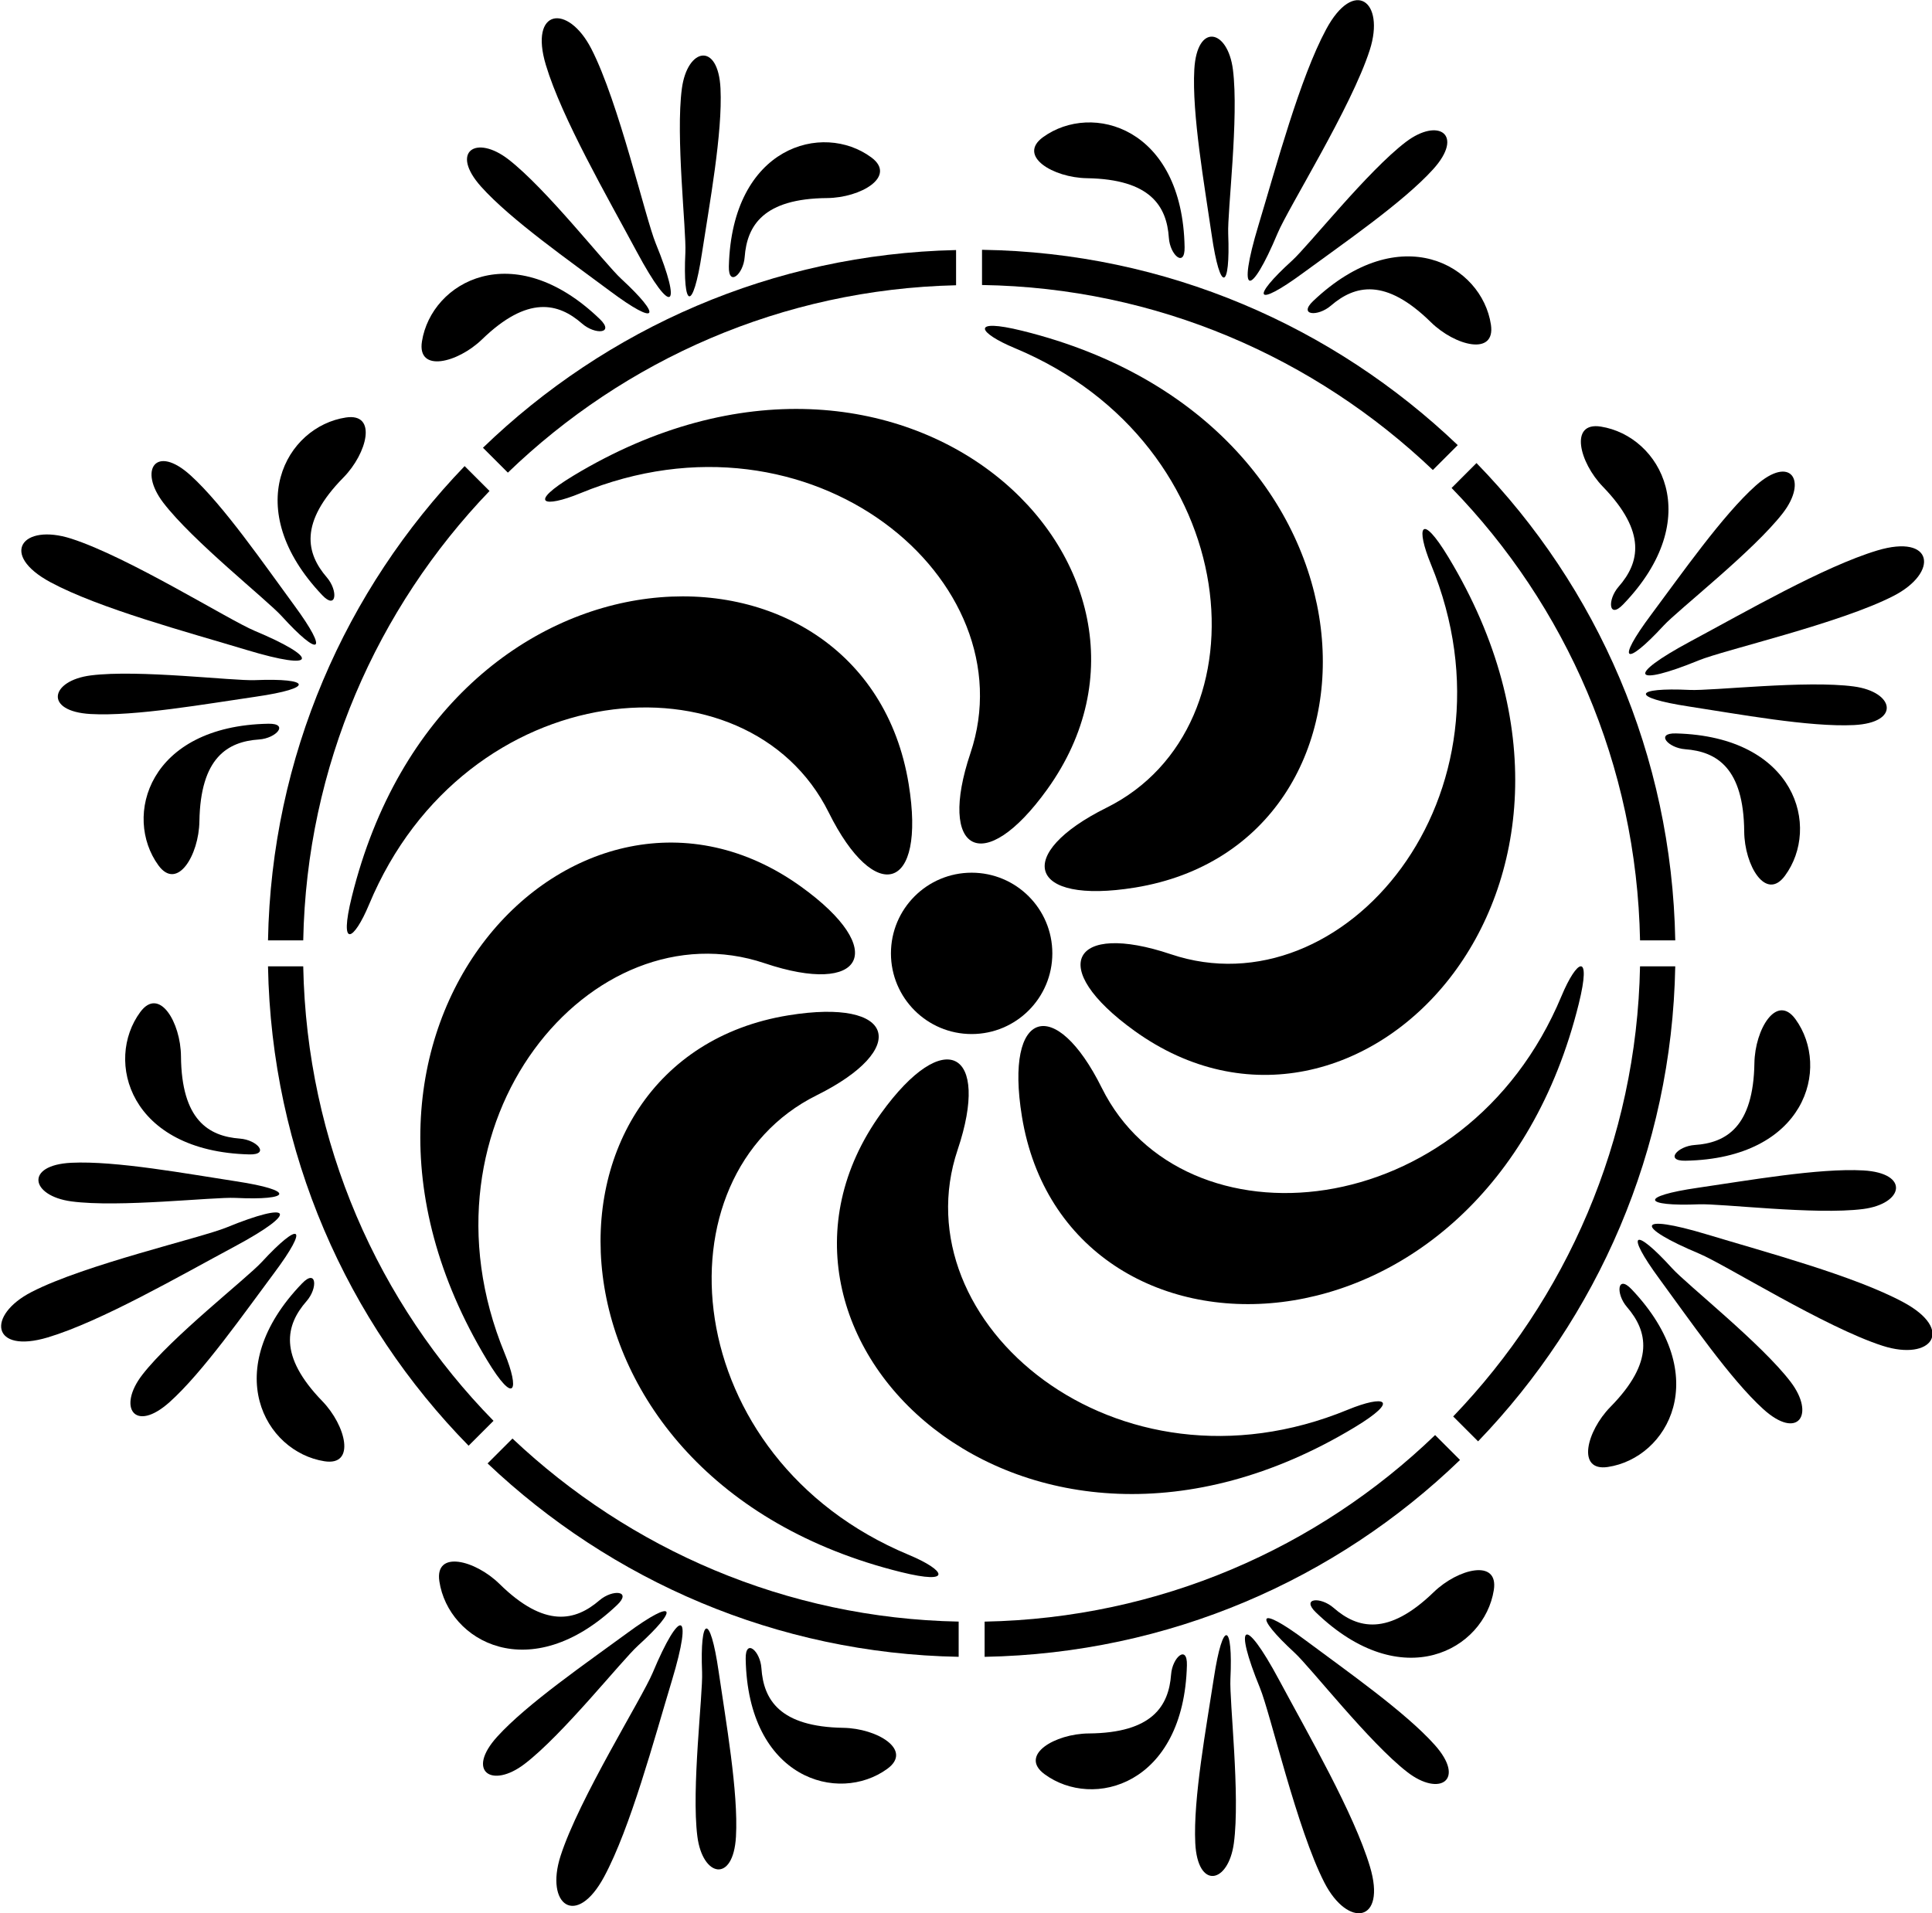 <?xml version="1.0" encoding="UTF-8"?>
<svg xmlns="http://www.w3.org/2000/svg" xmlns:xlink="http://www.w3.org/1999/xlink" width="530pt" height="525pt" viewBox="0 0 530 525" version="1.1">
<g id="surface1">
<path style=" stroke:none;fill-rule:nonzero;fill:rgb(0%,0%,0%);fill-opacity:1;" d="M 266.547 239.461 C 254.32 239.461 244.41 249.371 244.41 261.598 C 244.41 273.824 254.32 283.734 266.547 283.734 C 278.773 283.734 288.684 273.824 288.684 261.598 C 288.684 249.371 278.773 239.461 266.547 239.461 "/>
<path style=" stroke:none;fill-rule:nonzero;fill:rgb(0%,0%,0%);fill-opacity:1;" d="M 399.898 122.141 C 365.848 89.617 320.039 69.281 269.395 68.543 L 269.395 78.203 C 317.371 78.938 360.77 98.191 393.07 128.969 L 399.898 122.141 "/>
<path style=" stroke:none;fill-rule:nonzero;fill:rgb(0%,0%,0%);fill-opacity:1;" d="M 393.688 393.77 C 361.527 424.77 318.094 444.035 270.105 444.961 L 270.105 454.621 C 320.762 453.691 366.609 433.348 400.52 400.602 L 393.688 393.77 "/>
<path style=" stroke:none;fill-rule:nonzero;fill:rgb(0%,0%,0%);fill-opacity:1;" d="M 135.383 389.863 C 103.77 357.602 84.117 313.688 83.184 265.152 L 73.523 265.152 C 74.461 316.355 95.191 362.684 128.551 396.695 L 135.383 389.863 "/>
<path style=" stroke:none;fill-rule:nonzero;fill:rgb(0%,0%,0%);fill-opacity:1;" d="M 73.523 258.039 L 83.184 258.039 C 84.105 210.148 103.441 166.867 134.289 134.723 L 127.461 127.895 C 94.863 161.785 74.449 207.48 73.523 258.039 "/>
<path style=" stroke:none;fill-rule:nonzero;fill:rgb(0%,0%,0%);fill-opacity:1;" d="M 139.32 129.688 C 171.344 98.805 214.496 79.375 262.277 78.273 L 262.277 68.613 C 211.828 69.719 166.266 90.23 132.488 122.859 L 139.32 129.688 "/>
<path style=" stroke:none;fill-rule:nonzero;fill:rgb(0%,0%,0%);fill-opacity:1;" d="M 133.758 401.551 C 167.594 433.609 212.898 453.703 262.988 454.617 L 262.988 444.953 C 215.566 444.043 172.672 425.035 140.586 394.723 L 133.758 401.551 "/>
<path style=" stroke:none;fill-rule:nonzero;fill:rgb(0%,0%,0%);fill-opacity:1;" d="M 459.566 265.152 L 449.906 265.152 C 448.984 313.117 429.57 356.469 398.648 388.664 L 405.477 395.496 C 438.145 361.547 458.641 315.785 459.566 265.152 "/>
<path style=" stroke:none;fill-rule:nonzero;fill:rgb(0%,0%,0%);fill-opacity:1;" d="M 398.211 133.895 C 429.512 166.109 448.98 209.777 449.91 258.039 L 459.57 258.039 C 458.637 207.113 438.09 161.027 405.043 127.062 L 398.211 133.895 "/>
<path style=" stroke:none;fill-rule:nonzero;fill:rgb(0%,0%,0%);fill-opacity:1;" d="M 174.641 68.996 C 184.438 87.281 187.191 84.617 179.906 66.84 C 177.023 59.805 169.754 28.035 162.215 13.383 C 155.773 0.871 145.113 2.406 149.742 17.824 C 154.133 32.453 166.672 54.129 174.641 68.996 "/>
<path style=" stroke:none;fill-rule:nonzero;fill:rgb(0%,0%,0%);fill-opacity:1;" d="M 167.324 79.848 C 180.617 89.781 181.711 86.922 170.41 76.5 C 165.941 72.379 149.914 51.812 139.488 43.746 C 130.586 36.855 123.379 41.578 131.953 51.188 C 140.09 60.301 156.516 71.77 167.324 79.848 "/>
<path style=" stroke:none;fill-rule:nonzero;fill:rgb(0%,0%,0%);fill-opacity:1;" d="M 132.238 93.121 C 144.777 80.98 153.164 83.098 159.684 88.797 C 163.277 91.938 168.691 91.551 164.562 87.566 C 140.871 64.711 118.355 77.301 115.754 93.68 C 114.375 102.375 125.566 99.586 132.238 93.121 "/>
<path style=" stroke:none;fill-rule:nonzero;fill:rgb(0%,0%,0%);fill-opacity:1;" d="M 188.016 69.289 C 187.273 84.641 190.062 85.914 192.562 69.508 C 194.594 56.164 198.254 36.469 197.652 24.266 C 197.023 11.402 188.574 13.098 187.062 24.254 C 185.293 37.316 188.305 63.215 188.016 69.289 "/>
<path style=" stroke:none;fill-rule:nonzero;fill:rgb(0%,0%,0%);fill-opacity:1;" d="M 204.285 70.523 C 204.934 61.887 209.422 54.492 226.875 54.348 C 236.164 54.27 246.094 48.406 239.012 43.18 C 225.664 33.332 200.789 40.16 199.945 73.07 C 199.801 78.805 203.93 75.281 204.285 70.523 "/>
<path style=" stroke:none;fill-rule:nonzero;fill:rgb(0%,0%,0%);fill-opacity:1;" d="M 13.836 159.754 C 27.285 166.988 51.48 173.453 67.629 178.332 C 87.484 184.332 87.547 180.5 69.824 173.078 C 62.816 170.145 35.211 152.82 19.516 147.793 C 6.113 143.5 -0.34 152.121 13.836 159.754 "/>
<path style=" stroke:none;fill-rule:nonzero;fill:rgb(0%,0%,0%);fill-opacity:1;" d="M 69.945 186.625 C 63.867 186.871 37.992 183.66 24.914 185.328 C 13.75 186.758 11.988 195.191 24.848 195.922 C 37.047 196.613 56.77 193.105 70.129 191.176 C 86.551 188.801 85.301 186.004 69.945 186.625 "/>
<path style=" stroke:none;fill-rule:nonzero;fill:rgb(0%,0%,0%);fill-opacity:1;" d="M 73.633 198.586 C 40.719 199.18 33.699 224.004 43.441 237.422 C 48.617 244.547 54.555 234.66 54.703 225.371 C 54.984 207.922 62.41 203.488 71.055 202.906 C 75.816 202.586 79.367 198.484 73.633 198.586 "/>
<path style=" stroke:none;fill-rule:nonzero;fill:rgb(0%,0%,0%);fill-opacity:1;" d="M 77.289 169.078 C 87.621 180.457 90.492 179.387 80.66 166.02 C 72.664 155.148 61.324 138.633 52.27 130.426 C 42.727 121.777 37.953 128.949 44.77 137.906 C 52.758 148.395 73.203 164.578 77.289 169.078 "/>
<path style=" stroke:none;fill-rule:nonzero;fill:rgb(0%,0%,0%);fill-opacity:1;" d="M 89.668 158.445 C 84.02 151.883 81.965 143.48 94.203 131.035 C 100.719 124.41 103.594 113.242 94.887 114.559 C 78.488 117.031 65.727 139.449 88.402 163.316 C 92.352 167.477 92.781 162.066 89.668 158.445 "/>
<path style=" stroke:none;fill-rule:nonzero;fill:rgb(0%,0%,0%);fill-opacity:1;" d="M 62.141 336.805 C 55.109 339.684 23.336 346.953 8.684 354.496 C -3.828 360.938 -2.293 371.598 13.125 366.969 C 27.754 362.578 49.43 350.039 64.301 342.07 C 82.582 332.27 79.918 329.52 62.141 336.805 "/>
<path style=" stroke:none;fill-rule:nonzero;fill:rgb(0%,0%,0%);fill-opacity:1;" d="M 71.801 346.297 C 67.68 350.77 47.113 366.793 39.047 377.223 C 32.156 386.125 36.879 393.332 46.488 384.758 C 55.602 376.621 67.07 360.195 75.148 349.383 C 85.086 336.094 82.223 335 71.801 346.297 "/>
<path style=" stroke:none;fill-rule:nonzero;fill:rgb(0%,0%,0%);fill-opacity:1;" d="M 84.098 357.023 C 87.238 353.43 86.852 348.02 82.871 352.145 C 60.012 375.84 72.602 398.355 88.98 400.953 C 97.676 402.336 94.887 391.145 88.426 384.473 C 76.281 371.934 78.398 363.547 84.098 357.023 "/>
<path style=" stroke:none;fill-rule:nonzero;fill:rgb(0%,0%,0%);fill-opacity:1;" d="M 19.555 329.648 C 32.617 331.414 58.516 328.402 64.59 328.695 C 79.941 329.434 81.215 326.648 64.809 324.148 C 51.469 322.113 31.773 318.457 19.566 319.055 C 6.703 319.688 8.398 328.137 19.555 329.648 "/>
<path style=" stroke:none;fill-rule:nonzero;fill:rgb(0%,0%,0%);fill-opacity:1;" d="M 65.824 312.426 C 57.188 311.777 49.793 307.285 49.648 289.836 C 49.57 280.547 43.707 270.613 38.48 277.699 C 28.633 291.043 35.461 315.922 68.371 316.762 C 74.105 316.91 70.586 312.781 65.824 312.426 "/>
<path style=" stroke:none;fill-rule:nonzero;fill:rgb(0%,0%,0%);fill-opacity:1;" d="M 179.055 458.98 C 176.117 465.992 158.793 493.598 153.766 509.289 C 149.473 522.691 158.098 529.145 165.727 514.969 C 172.965 501.52 179.426 477.328 184.305 461.18 C 190.305 441.32 186.473 441.258 179.055 458.98 "/>
<path style=" stroke:none;fill-rule:nonzero;fill:rgb(0%,0%,0%);fill-opacity:1;" d="M 192.602 458.863 C 192.848 464.938 189.637 490.812 191.305 503.891 C 192.73 515.059 201.164 516.816 201.895 503.957 C 202.59 491.758 199.078 472.035 197.148 458.676 C 194.773 442.254 191.977 443.508 192.602 458.863 "/>
<path style=" stroke:none;fill-rule:nonzero;fill:rgb(0%,0%,0%);fill-opacity:1;" d="M 231.348 474.102 C 213.895 473.82 209.461 466.395 208.879 457.754 C 208.562 452.988 204.457 449.438 204.562 455.172 C 205.152 488.086 229.977 495.105 243.395 485.363 C 250.52 480.191 240.633 474.25 231.348 474.102 "/>
<path style=" stroke:none;fill-rule:nonzero;fill:rgb(0%,0%,0%);fill-opacity:1;" d="M 175.055 451.516 C 186.43 441.184 185.359 438.312 171.992 448.145 C 161.121 456.141 144.605 467.48 136.398 476.535 C 127.754 486.078 134.926 490.855 143.879 484.035 C 154.367 476.047 170.551 455.605 175.055 451.516 "/>
<path style=" stroke:none;fill-rule:nonzero;fill:rgb(0%,0%,0%);fill-opacity:1;" d="M 169.289 440.402 C 173.449 436.453 168.039 436.023 164.422 439.137 C 157.855 444.785 149.453 446.84 137.008 434.602 C 130.387 428.09 119.219 425.215 120.531 433.918 C 123.004 450.316 145.426 463.078 169.289 440.402 "/>
<path style=" stroke:none;fill-rule:nonzero;fill:rgb(0%,0%,0%);fill-opacity:1;" d="M 350.906 460.996 C 341.109 442.711 338.359 445.375 345.641 463.152 C 348.523 470.188 355.793 501.957 363.336 516.609 C 369.777 529.121 380.438 527.586 375.809 512.168 C 371.414 497.539 358.879 475.863 350.906 460.996 "/>
<path style=" stroke:none;fill-rule:nonzero;fill:rgb(0%,0%,0%);fill-opacity:1;" d="M 358.223 450.145 C 344.93 440.211 343.84 443.074 355.137 453.492 C 359.605 457.613 375.633 478.18 386.059 486.246 C 394.965 493.137 402.172 488.414 393.598 478.805 C 385.461 469.691 369.031 458.223 358.223 450.145 "/>
<path style=" stroke:none;fill-rule:nonzero;fill:rgb(0%,0%,0%);fill-opacity:1;" d="M 393.309 436.867 C 380.77 449.012 372.387 446.895 365.863 441.195 C 362.27 438.055 356.855 438.441 360.984 442.426 C 384.676 465.281 407.195 452.691 409.793 436.312 C 411.172 427.617 399.98 430.406 393.309 436.867 "/>
<path style=" stroke:none;fill-rule:nonzero;fill:rgb(0%,0%,0%);fill-opacity:1;" d="M 337.535 460.703 C 338.273 445.352 335.484 444.078 332.984 460.484 C 330.953 473.828 327.297 493.523 327.895 505.727 C 328.527 518.59 336.977 516.895 338.484 505.742 C 340.254 492.676 337.242 466.777 337.535 460.703 "/>
<path style=" stroke:none;fill-rule:nonzero;fill:rgb(0%,0%,0%);fill-opacity:1;" d="M 321.262 459.469 C 320.617 468.105 316.129 475.5 298.672 475.645 C 289.383 475.723 279.453 481.586 286.539 486.816 C 299.883 496.66 324.762 489.832 325.602 456.922 C 325.75 451.188 321.621 454.711 321.262 459.469 "/>
<path style=" stroke:none;fill-rule:nonzero;fill:rgb(0%,0%,0%);fill-opacity:1;" d="M 522.152 357.328 C 508.703 350.09 484.508 343.629 468.359 338.746 C 448.504 332.746 448.441 336.578 466.16 344 C 473.172 346.934 500.777 364.258 516.473 369.285 C 529.875 373.578 536.328 364.957 522.152 357.328 "/>
<path style=" stroke:none;fill-rule:nonzero;fill:rgb(0%,0%,0%);fill-opacity:1;" d="M 466.043 330.453 C 472.121 330.207 497.996 333.418 511.07 331.75 C 522.238 330.324 523.996 321.887 511.141 321.156 C 498.941 320.465 479.219 323.973 465.859 325.902 C 449.438 328.277 450.688 331.074 466.043 330.453 "/>
<path style=" stroke:none;fill-rule:nonzero;fill:rgb(0%,0%,0%);fill-opacity:1;" d="M 462.355 318.492 C 495.27 317.902 502.289 293.078 492.547 279.656 C 487.371 272.531 481.434 282.418 481.281 291.707 C 481.004 309.16 473.578 313.594 464.934 314.172 C 460.172 314.492 456.617 318.594 462.355 318.492 "/>
<path style=" stroke:none;fill-rule:nonzero;fill:rgb(0%,0%,0%);fill-opacity:1;" d="M 458.699 348 C 448.367 336.621 445.492 337.691 455.328 351.062 C 463.324 361.934 474.664 378.445 483.719 386.652 C 493.258 395.301 498.035 388.129 491.219 379.172 C 483.23 368.684 462.785 352.5 458.699 348 "/>
<path style=" stroke:none;fill-rule:nonzero;fill:rgb(0%,0%,0%);fill-opacity:1;" d="M 446.32 358.633 C 451.969 365.199 454.023 373.598 441.781 386.047 C 435.27 392.668 432.395 403.836 441.102 402.523 C 457.5 400.051 470.262 377.629 447.586 353.762 C 443.637 349.605 443.203 355.016 446.32 358.633 "/>
<path style=" stroke:none;fill-rule:nonzero;fill:rgb(0%,0%,0%);fill-opacity:1;" d="M 465.992 181.207 C 473.023 178.324 504.797 171.055 519.449 163.512 C 531.961 157.07 530.426 146.41 515.008 151.039 C 500.379 155.434 478.703 167.973 463.832 175.938 C 445.551 185.738 448.215 188.488 465.992 181.207 "/>
<path style=" stroke:none;fill-rule:nonzero;fill:rgb(0%,0%,0%);fill-opacity:1;" d="M 456.328 171.711 C 460.453 167.242 481.02 151.215 489.086 140.789 C 495.973 131.883 491.254 124.676 481.645 133.25 C 472.527 141.387 461.062 157.812 452.98 168.625 C 443.047 181.918 445.91 183.008 456.328 171.711 "/>
<path style=" stroke:none;fill-rule:nonzero;fill:rgb(0%,0%,0%);fill-opacity:1;" d="M 444.031 160.984 C 440.891 164.578 441.281 169.992 445.262 165.863 C 468.121 142.172 455.531 119.652 439.152 117.055 C 430.453 115.676 433.246 126.863 439.707 133.535 C 451.852 146.078 449.734 154.461 444.031 160.984 "/>
<path style=" stroke:none;fill-rule:nonzero;fill:rgb(0%,0%,0%);fill-opacity:1;" d="M 508.566 198.953 C 521.43 198.32 519.734 189.871 508.578 188.363 C 495.516 186.594 469.617 189.605 463.543 189.312 C 448.191 188.574 446.918 191.363 463.324 193.859 C 476.664 195.895 496.359 199.555 508.566 198.953 "/>
<path style=" stroke:none;fill-rule:nonzero;fill:rgb(0%,0%,0%);fill-opacity:1;" d="M 478.484 228.176 C 478.562 237.465 484.426 247.395 489.652 240.309 C 499.5 226.965 492.672 202.09 459.762 201.246 C 454.027 201.098 457.547 205.227 462.309 205.586 C 470.945 206.23 478.34 210.723 478.484 228.176 "/>
<path style=" stroke:none;fill-rule:nonzero;fill:rgb(0%,0%,0%);fill-opacity:1;" d="M 350.477 64.02 C 353.41 57.008 370.734 29.402 375.766 13.711 C 380.055 0.309 371.434 -6.145 363.805 8.031 C 356.566 21.48 350.105 45.676 345.227 61.82 C 339.227 81.68 343.055 81.742 350.477 64.02 "/>
<path style=" stroke:none;fill-rule:nonzero;fill:rgb(0%,0%,0%);fill-opacity:1;" d="M 336.93 64.137 C 336.684 58.062 339.895 32.188 338.227 19.109 C 336.801 7.941 328.363 6.184 327.633 19.043 C 326.941 31.242 330.449 50.965 332.379 64.32 C 334.754 80.746 337.551 79.492 336.93 64.137 "/>
<path style=" stroke:none;fill-rule:nonzero;fill:rgb(0%,0%,0%);fill-opacity:1;" d="M 298.184 48.898 C 315.637 49.18 320.066 56.605 320.648 65.246 C 320.969 70.012 325.07 73.562 324.969 67.828 C 324.379 34.914 299.555 27.895 286.133 37.637 C 279.008 42.812 288.895 48.75 298.184 48.898 "/>
<path style=" stroke:none;fill-rule:nonzero;fill:rgb(0%,0%,0%);fill-opacity:1;" d="M 354.477 71.484 C 343.098 81.816 344.172 84.688 357.535 74.855 C 368.41 66.859 384.922 55.52 393.129 46.465 C 401.777 36.922 394.605 32.145 385.648 38.965 C 375.16 46.953 358.977 67.395 354.477 71.484 "/>
<path style=" stroke:none;fill-rule:nonzero;fill:rgb(0%,0%,0%);fill-opacity:1;" d="M 360.238 82.598 C 356.078 86.547 361.492 86.977 365.109 83.863 C 371.676 78.215 380.074 76.16 392.52 88.398 C 399.145 94.91 410.312 97.789 409 89.082 C 406.527 72.684 384.105 59.922 360.238 82.598 "/>
<path style=" stroke:none;fill-rule:nonzero;fill:rgb(0%,0%,0%);fill-opacity:1;" d="M 371.562 391.672 C 384.371 383.941 379.781 382.68 369.719 386.824 C 306.148 413 246.773 362.836 262.707 315.488 C 271.789 288.496 259.211 281.156 241.672 305.523 C 197.824 366.449 280.785 446.438 371.562 391.672 "/>
<path style=" stroke:none;fill-rule:nonzero;fill:rgb(0%,0%,0%);fill-opacity:1;" d="M 433.102 275.422 C 436.691 260.898 432.555 263.254 428.367 273.301 C 401.926 336.758 324.469 343.27 302.258 298.523 C 289.594 273.016 275.508 276.719 280.34 306.352 C 292.414 380.438 407.637 378.336 433.102 275.422 "/>
<path style=" stroke:none;fill-rule:nonzero;fill:rgb(0%,0%,0%);fill-opacity:1;" d="M 321.203 261.836 C 294.211 252.754 286.871 265.328 311.238 282.867 C 372.164 326.719 452.152 243.758 397.387 152.977 C 389.656 140.168 388.395 144.758 392.539 154.824 C 418.715 218.395 368.551 277.77 321.203 261.836 "/>
<path style=" stroke:none;fill-rule:nonzero;fill:rgb(0%,0%,0%);fill-opacity:1;" d="M 280.469 90.773 C 265.945 87.18 268.301 91.32 278.348 95.504 C 341.805 121.945 348.316 199.402 303.57 221.617 C 278.066 234.281 281.766 248.363 311.398 243.535 C 385.484 231.461 383.383 116.238 280.469 90.773 "/>
<path style=" stroke:none;fill-rule:nonzero;fill:rgb(0%,0%,0%);fill-opacity:1;" d="M 157.359 130.488 C 144.551 138.215 149.141 139.48 159.203 135.336 C 222.773 109.16 282.148 159.324 266.215 206.672 C 257.133 233.66 269.711 241.004 287.25 216.637 C 331.098 155.711 248.137 75.723 157.359 130.488 "/>
<path style=" stroke:none;fill-rule:nonzero;fill:rgb(0%,0%,0%);fill-opacity:1;" d="M 96.512 246.062 C 92.918 260.582 97.059 258.23 101.246 248.184 C 127.688 184.723 205.145 178.211 227.355 222.961 C 240.02 248.465 254.105 244.762 249.273 215.133 C 237.199 141.047 121.977 143.145 96.512 246.062 "/>
<path style=" stroke:none;fill-rule:nonzero;fill:rgb(0%,0%,0%);fill-opacity:1;" d="M 209.77 264.305 C 236.758 273.387 244.102 260.809 219.73 243.273 C 158.805 199.422 78.816 282.383 133.586 373.16 C 141.312 385.973 142.574 381.383 138.43 371.316 C 112.254 307.746 162.422 248.371 209.77 264.305 "/>
<path style=" stroke:none;fill-rule:nonzero;fill:rgb(0%,0%,0%);fill-opacity:1;" d="M 247.168 431.367 C 261.688 434.961 259.336 430.82 249.289 426.633 C 185.828 400.191 179.316 322.734 224.062 300.523 C 249.57 287.859 245.867 273.773 216.238 278.605 C 142.148 290.68 144.254 405.902 247.168 431.367 "/>
</g>
</svg>
